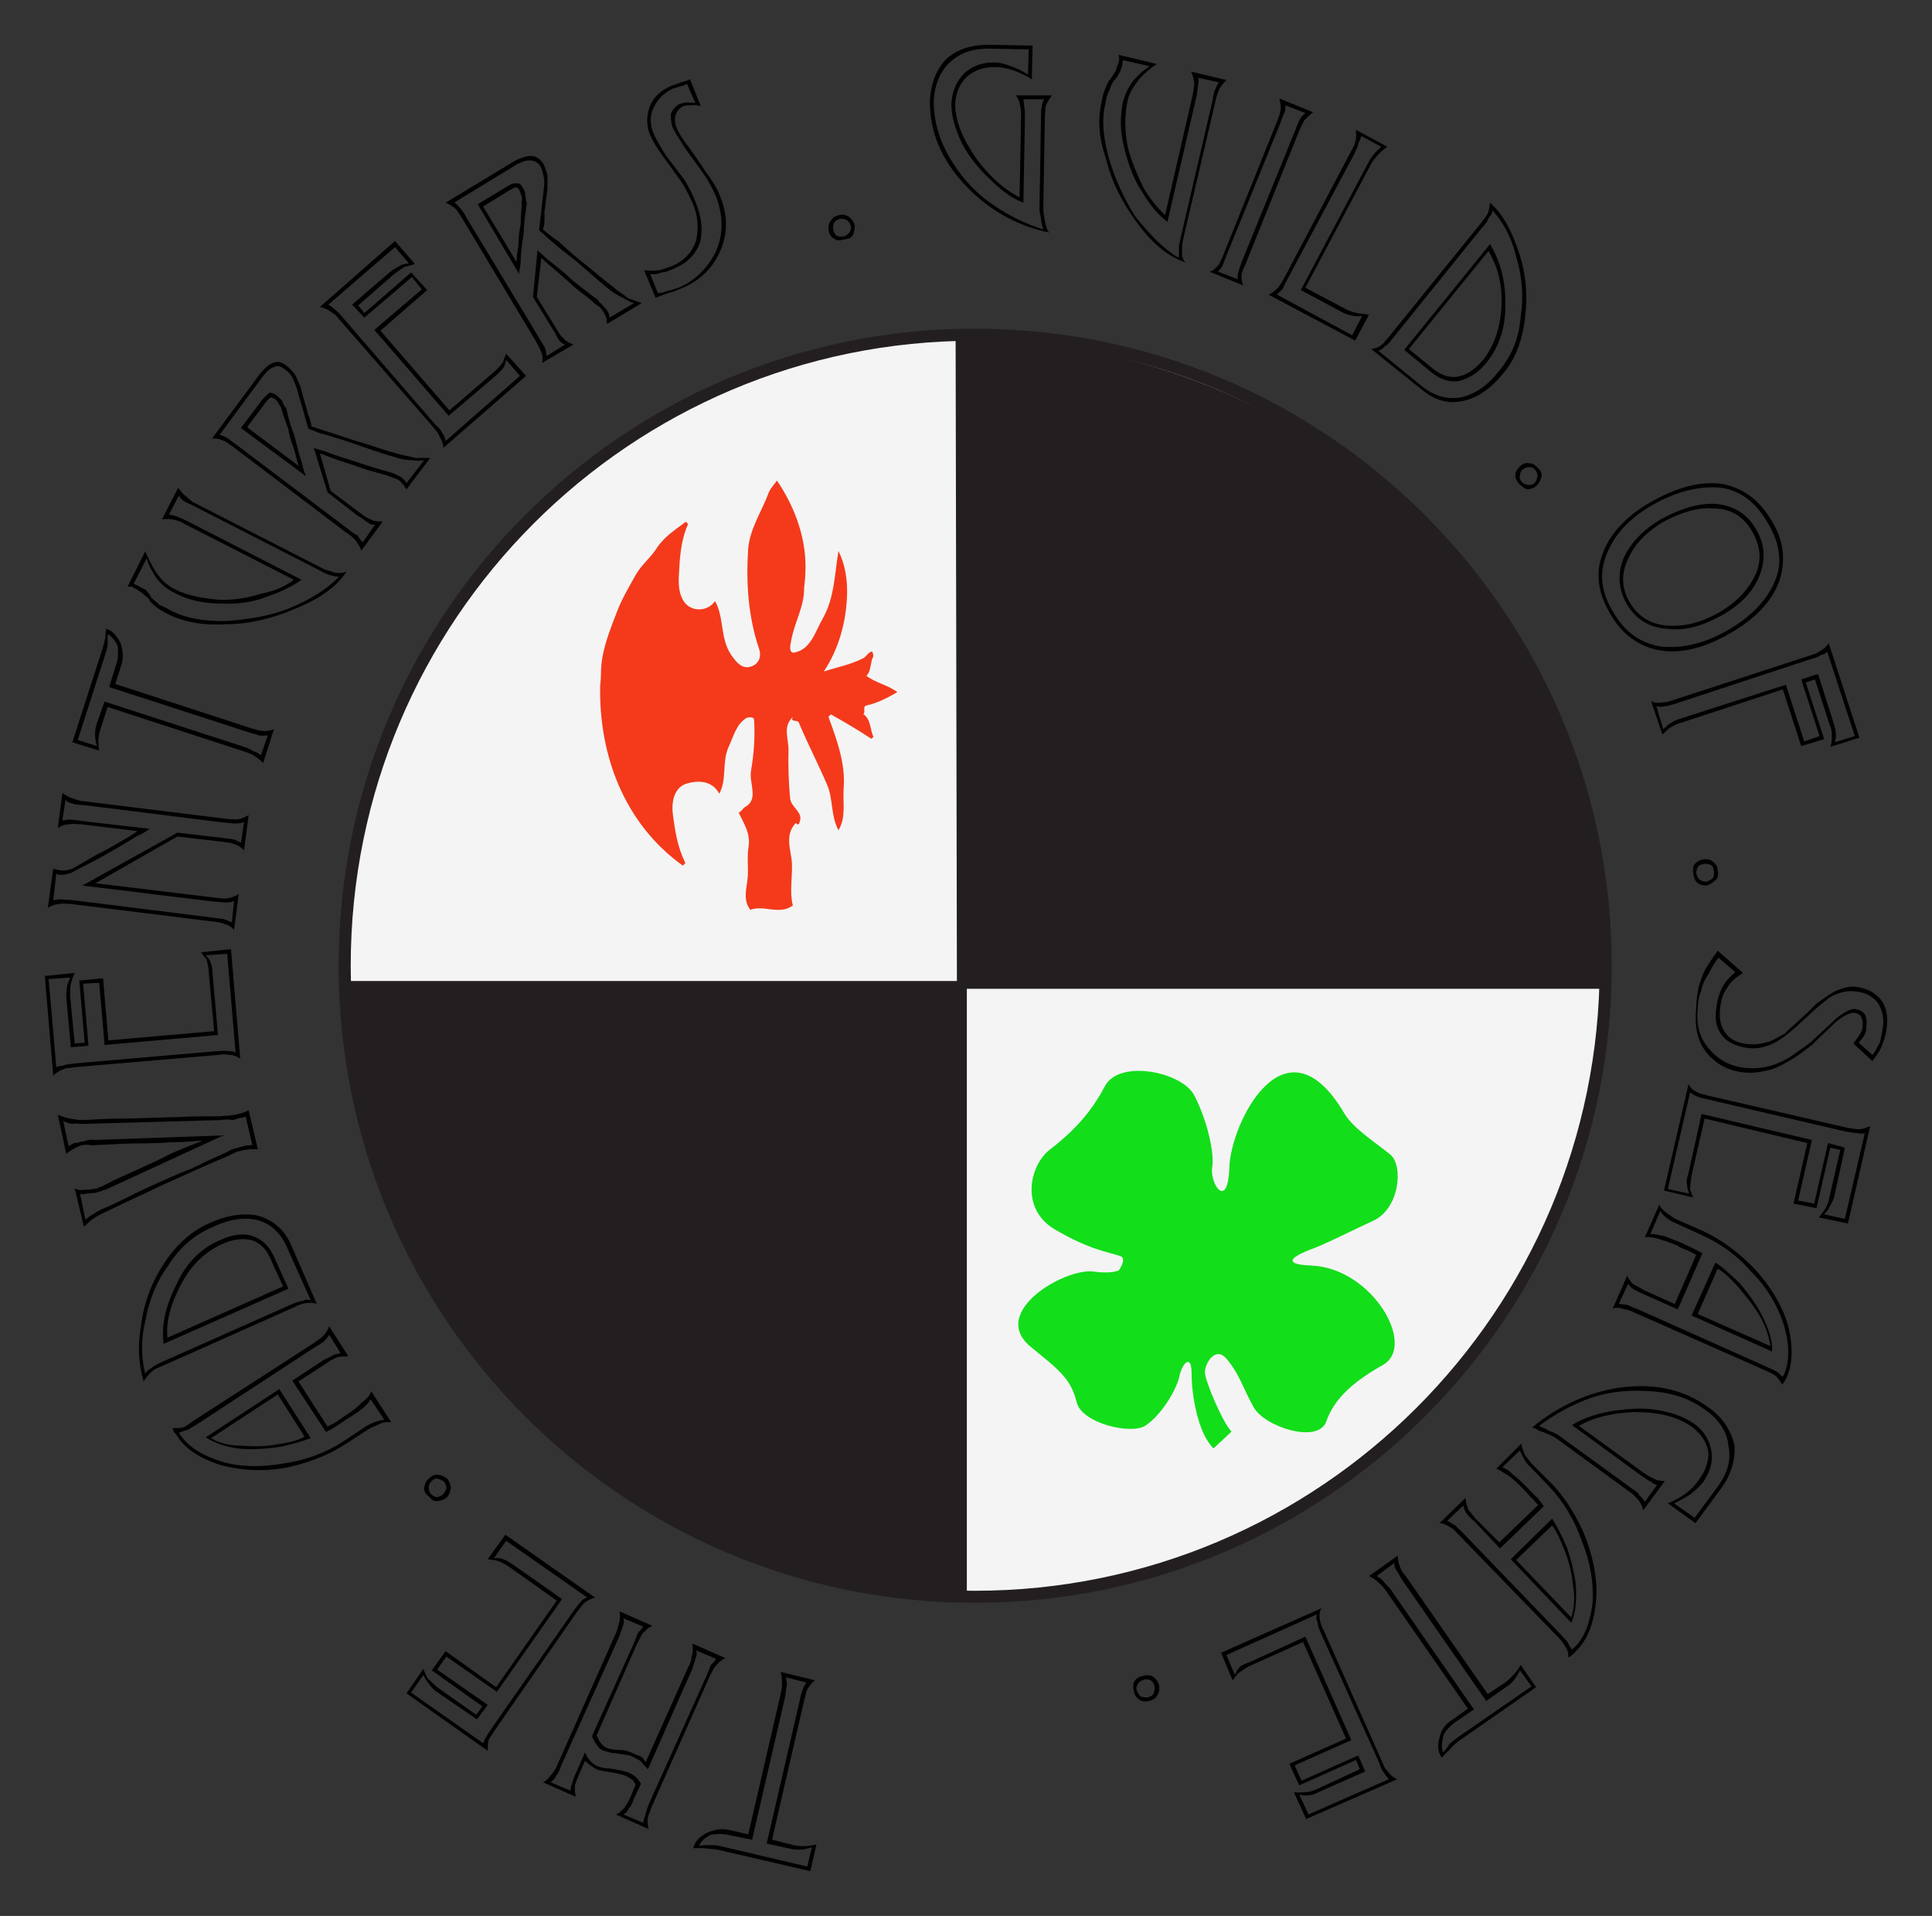 <?xml version="1.0" encoding="UTF-8" standalone="no"?>
<svg
   xmlns:dc="http://purl.org/dc/elements/1.1/"
   xmlns:cc="http://creativecommons.org/ns#"
   xmlns:rdf="http://www.w3.org/1999/02/22-rdf-syntax-ns#"
   xmlns:svg="http://www.w3.org/2000/svg"
   xmlns="http://www.w3.org/2000/svg"
   xmlns:sodipodi="http://sodipodi.sourceforge.net/DTD/sodipodi-0.dtd"
   xmlns:inkscape="http://www.inkscape.org/namespaces/inkscape"
   viewBox="0 0 431.222 427.589"
   height="427.589"
   width="431.222"
   xml:space="preserve"
   id="svg2"
   version="1.1"
   sodipodi:docname="cover.svg"
   inkscape:version="0.92.4 (5da689c313, 2019-01-14)"><rect x="0" y="0" width="431.222" height="427.589" fill="#333333" stroke="none"/><sodipodi:namedview
     pagecolor="#ffffff"
     bordercolor="#666666"
     borderopacity="1"
     objecttolerance="10"
     gridtolerance="10"
     guidetolerance="10"
     inkscape:pageopacity="0"
     inkscape:pageshadow="2"
     inkscape:window-width="1457"
     inkscape:window-height="1120"
     id="namedview48"
     showgrid="false"
     fit-margin-top="10"
     fit-margin-left="10"
     fit-margin-right="10"
     fit-margin-bottom="10"
     inkscape:zoom="1.6817101"
     inkscape:cx="215.61095"
     inkscape:cy="255.09302"
     inkscape:window-x="424"
     inkscape:window-y="133"
     inkscape:window-maximized="0"
     inkscape:current-layer="svg2" /><defs
     id="defs6" /><path
     id="path14"
     style="fill:#f4f4f4;fill-opacity:1;fill-rule:evenodd;stroke:none;stroke-width:0.133"
     d="m 217.573,356.364 c 77.76,0 140.827,-63.08 140.827,-140.84 0,-77.76 -63.067,-140.827 -140.827,-140.827 -77.76,0 -140.64,63.067 -140.64,140.827 0,77.76 62.88,140.84 140.64,140.84"
     inkscape:connector-curvature="0" /><path
     id="path16"
     style="fill:none;stroke:#231f20;stroke-width:2.693;stroke-linecap:butt;stroke-linejoin:miter;stroke-miterlimit:11.474;stroke-dasharray:none;stroke-opacity:1"
     d="m 217.573,356.364 c 77.76,0 140.827,-63.08 140.827,-140.84 0,-77.76 -63.067,-140.827 -140.827,-140.827 -77.76,0 -140.64,63.067 -140.64,140.827 0,77.76 62.88,140.84 140.64,140.84 z"
     inkscape:connector-curvature="0" /><g
     id="g974"><path
       inkscape:connector-curvature="0"
       d="m 154.699,412.458 c 0.513,-1.54 1.369,-2.566 3.079,-3.421 1.54,-0.684 3.251,-1.026 4.789,-0.684 l 4.447,1.026 7.184,-31.129 c 0.171,-0.855 0.343,-1.71 0.343,-2.223 0,-1.027 0,-2.053 -0.343,-2.908 l 7.697,1.881 c -0.684,0.513 -1.368,1.368 -1.711,2.053 -0.341,0.684 -0.341,1.368 -0.684,2.394 l -7.184,31.13 4.789,1.197 c 1.368,0.342 3.249,0.342 5.132,-0.171 l -1.369,5.986 -20.696,-4.789 c -0.855,-0.171 -2.052,-0.171 -3.079,-0.342 -0.171,0 -0.855,0 -2.395,0 z m 1.369,-0.513 c 0.855,-0.171 1.709,-0.171 2.393,-0.171 0.685,0 1.369,0 2.053,0.171 l 19.669,4.618 1.027,-4.276 c -1.711,0.513 -3.079,0.684 -4.619,0.342 l -5.473,-1.197 7.355,-31.814 c 0.171,-1.197 0.513,-2.053 0.684,-2.566 0.172,-0.513 0.513,-1.197 0.856,-1.54 l -4.619,-1.197 c 0.171,0.684 0.343,1.368 0.171,2.052 -0.171,0.855 -0.171,1.54 -0.341,2.395 l -7.355,31.814 -5.132,-1.027 c -1.368,-0.342 -2.907,-0.342 -4.276,0 -1.196,0.684 -2.052,1.368 -2.393,2.395"
       style="fill:#000000;fill-opacity:1;fill-rule:evenodd;stroke:none;stroke-width:0.133"
       id="path18" /><path
       inkscape:connector-curvature="0"
       d="m 121.176,397.749 c 0.855,-0.342 1.368,-1.026 1.881,-1.711 0.514,-0.513 1.027,-1.368 1.368,-2.223 l 12.999,-29.248 c 0.342,-0.684 0.513,-1.54 0.684,-2.053 0.342,-1.026 0.342,-2.053 0.171,-2.908 l 7.355,3.25 c -1.027,0.342 -1.711,1.197 -2.224,1.71 -0.343,0.513 -0.684,1.368 -1.197,2.223 l -9.065,20.525 c 0.342,0.513 0.513,1.197 0.855,1.539 0.342,0.513 0.855,1.027 1.368,1.197 0.684,0.342 1.881,0.513 3.592,0.513 1.027,0.171 1.54,0.342 2.223,0.684 0.514,0.171 1.027,0.513 1.711,0.684 0.684,0.342 0.855,0.855 1.197,1.369 l 9.579,-21.38 c 0.513,-0.855 0.684,-1.539 0.684,-2.223 0.341,-0.855 0.341,-1.881 0.171,-2.908 l 7.355,3.25 c -1.027,0.513 -1.711,1.197 -2.224,1.881 -0.512,0.513 -0.683,1.197 -1.197,2.053 l -12.999,29.248 c -0.341,0.855 -0.684,1.71 -0.855,2.394 -0.171,0.855 0,1.882 0.171,2.566 l -7.354,-3.249 c 0.855,-0.171 1.368,-1.027 1.881,-1.369 0.513,-0.855 1.026,-1.539 1.368,-2.394 l 1.197,-2.908 c -0.342,-0.513 -0.342,-0.684 -0.684,-1.026 -0.513,-0.342 -0.855,-0.513 -1.368,-0.855 -0.855,-0.342 -1.71,-0.513 -2.394,-0.684 -2.224,-0.342 -3.592,-0.513 -4.276,-0.855 -1.027,-0.513 -1.882,-1.197 -2.566,-1.881 l -1.368,3.079 c -0.342,0.855 -0.684,1.711 -0.855,2.223 -0.171,1.027 0,2.053 0.171,2.737 z m 17.959,-36.603 c 0.171,0.513 0.171,1.197 -0.171,1.881 -0.171,0.684 -0.513,1.369 -0.684,2.053 l -12.999,28.906 c -0.342,0.855 -0.684,1.882 -1.197,2.395 -0.171,0.513 -0.513,0.855 -1.197,1.368 l 4.447,1.881 c 0,-0.342 0.171,-1.197 0.342,-1.539 0.171,-0.684 0.513,-1.71 1.026,-2.737 l 1.882,-4.276 c 0.513,1.54 1.71,2.566 2.736,3.079 0.855,0.342 1.881,0.513 2.737,0.513 2.224,0.342 3.592,0.684 4.105,0.855 0.684,0.342 1.368,0.684 1.71,1.026 0.342,0.342 0.685,0.684 1.197,1.54 l -1.539,3.249 c -0.342,0.855 -0.684,1.882 -1.197,2.223 -0.171,0.513 -0.513,1.027 -1.197,1.369 l 4.447,1.881 c 0,-0.342 0.171,-1.026 0.343,-1.368 0.171,-0.855 0.513,-1.71 0.855,-2.737 l 12.999,-28.906 c 0.343,-0.855 0.684,-1.71 0.856,-2.223 0.513,-0.342 0.855,-0.855 1.197,-1.368 l -4.448,-1.881 c 0.172,0.684 0.172,1.197 -0.171,1.881 -0.171,0.855 -0.513,1.54 -0.684,2.223 l -9.92,22.406 c -0.684,-0.684 -1.197,-1.368 -1.711,-1.881 -0.684,-0.342 -1.197,-0.684 -1.881,-1.027 -0.855,-0.342 -2.053,-0.342 -3.763,-0.684 -1.026,0 -1.71,-0.342 -2.394,-0.513 -0.513,-0.171 -1.197,-0.514 -1.54,-1.197 -0.513,-0.513 -0.855,-1.368 -1.197,-2.053 l 9.407,-20.867 c 0.342,-0.855 0.684,-1.71 0.855,-2.223 0.513,-0.514 0.856,-0.855 1.197,-1.369 l -4.447,-1.881"
       style="fill:#000000;fill-opacity:1;fill-rule:evenodd;stroke:none;stroke-width:0.133"
       id="path20" /><path
       inkscape:connector-curvature="0"
       d="m 112.795,342.503 20.011,14.025 c -1.026,0.342 -1.881,0.684 -2.566,1.368 -0.342,0.342 -0.684,1.027 -1.368,1.71 l -18.302,26.341 c -0.513,0.855 -1.026,1.539 -1.368,2.052 -0.342,0.855 -0.342,1.882 -0.342,2.737 l -18.13,-12.828 3.763,-5.473 c 0.342,1.027 0.855,1.882 1.026,2.223 0.684,0.513 1.197,1.197 2.053,1.882 l 8.723,6.157 1.369,-1.881 -11.289,-8.039 3.079,-4.276 11.289,8.039 13.512,-19.328 -10.605,-7.526 c -1.026,-0.684 -2.052,-1.197 -2.737,-1.368 -0.342,-0.171 -1.026,-0.171 -2.053,-0.342 z m 0.171,1.368 -2.737,3.934 c 0.684,-0.171 1.368,-0.171 2.052,0.171 0.684,0.171 1.368,0.684 2.223,1.197 l 10.947,7.697 -14.539,20.696 -11.289,-7.868 -2.053,2.908 11.289,7.868 -2.394,3.249 -9.237,-6.328 c -0.855,-0.684 -1.368,-1.368 -1.539,-1.71 -0.513,-0.513 -0.855,-1.197 -1.197,-1.882 l -2.737,3.934 16.078,11.289 c 0.171,-0.171 0.342,-1.027 0.684,-1.368 0.342,-0.684 0.855,-1.369 1.539,-2.395 l 18.13,-25.998 c 0.513,-0.684 1.027,-1.369 1.368,-1.71 0.342,-0.513 0.855,-0.855 1.54,-1.027 l -18.13,-12.657"
       style="fill:#000000;fill-opacity:1;fill-rule:evenodd;stroke:none;stroke-width:0.133"
       id="path22" /><path
       inkscape:connector-curvature="0"
       d="m 95.691,330.017 c 0.513,-0.513 1.197,-1.027 2.053,-0.855 0.855,0 1.368,0.342 2.052,0.855 0.514,0.513 0.684,1.197 0.855,2.053 -0.171,0.684 -0.342,1.539 -0.855,2.052 -0.684,0.514 -1.368,0.855 -2.223,0.855 -0.855,0.171 -1.368,-0.513 -1.881,-1.026 -0.684,-0.513 -1.027,-1.026 -1.027,-1.881 0.171,-0.855 0.342,-1.54 1.027,-2.053 z m 0.513,0.684 c -0.342,0.342 -0.513,0.684 -0.513,1.369 0,0.513 0.171,1.026 0.513,1.368 0.342,0.342 0.855,0.684 1.368,0.684 0.684,-0.171 1.027,-0.342 1.368,-0.684 0.342,-0.342 0.684,-1.027 0.684,-1.368 0,-0.342 -0.171,-1.027 -0.513,-1.369 -0.342,-0.342 -0.855,-0.513 -1.368,-0.684 -0.684,-0.171 -1.197,0.342 -1.54,0.684"
       style="fill:#000000;fill-opacity:1;fill-rule:evenodd;stroke:none;stroke-width:0.133"
       id="path24" /><path
       inkscape:connector-curvature="0"
       d="m 73.456,295.98 4.276,6.67 c -0.855,0.171 -1.881,0 -2.736,0.342 -0.513,0.342 -1.197,0.513 -2.053,1.197 l -6.329,4.105 6.499,10.092 c 0.514,-0.342 1.027,-0.513 1.882,-1.027 1.026,-0.684 1.71,-1.197 2.223,-1.539 1.368,-0.855 2.737,-1.881 3.421,-2.737 1.197,-0.855 1.881,-1.54 2.223,-2.566 l 4.447,6.841 c -1.026,0 -1.881,0 -2.737,0.513 -0.684,0.342 -1.71,0.684 -2.223,1.026 l -5.302,3.421 c -3.934,2.566 -8.552,4.276 -13.513,5.302 -5.302,0.855 -9.92,0.513 -14.367,-0.684 -4.789,-1.539 -8.039,-3.763 -9.749,-6.671 -0.342,-0.342 -0.342,-0.513 -0.513,-0.513 -0.171,-0.342 -0.342,-0.684 -0.342,-1.026 0.684,0 1.54,0 2.395,-0.171 0.684,-0.342 1.368,-0.855 2.053,-1.368 L 70.035,299.743 c 0.684,-0.514 1.368,-1.027 1.711,-1.197 0.855,-0.855 1.368,-1.54 1.71,-2.566 z m 0,1.881 c -0.171,0.513 -0.855,1.197 -1.197,1.54 -0.513,0.342 -1.197,0.855 -1.881,1.197 l -26.682,17.446 c -0.684,0.342 -1.368,0.855 -1.71,1.026 -0.684,0.171 -1.197,0.342 -2.053,0.684 l 0.342,0.513 c 1.882,2.737 4.961,4.618 9.407,5.987 4.276,1.197 8.723,1.197 13.683,0.342 4.789,-0.684 9.407,-2.395 13.341,-4.96 l 5.131,-3.421 c 1.197,-0.684 2.566,-1.197 3.934,-1.368 l -3.079,-4.618 c -0.171,0.684 -1.027,1.368 -1.71,2.052 -0.855,0.684 -2.053,1.54 -3.25,2.223 -0.855,0.513 -1.71,1.197 -3.079,2.053 -1.197,0.684 -1.881,1.027 -1.881,1.027 l -7.526,-11.46 7.013,-4.618 c 0.684,-0.342 1.54,-0.684 2.053,-1.026 0.513,-0.342 1.368,-0.342 1.71,-0.513 z m -11.118,12.144 7.013,10.947 c -1.882,0.684 -4.105,1.368 -6.5,1.881 -3.25,0.513 -6.158,0.684 -8.894,0.513 -3.421,-0.342 -5.815,-1.197 -8.039,-2.566 z m -0.342,1.197 -14.881,9.749 c 1.881,1.197 4.276,1.71 7.184,1.71 2.394,0.171 5.131,0.171 7.697,-0.342 2.394,-0.342 4.618,-0.855 5.987,-1.71 l -5.987,-9.407"
       style="fill:#000000;fill-opacity:1;fill-rule:evenodd;stroke:none;stroke-width:0.133"
       id="path26" /><path
       inkscape:connector-curvature="0"
       d="m 46.945,272.889 c 4.105,-1.881 8.039,-2.224 10.775,-1.539 3.421,1.025 5.815,3.249 7.183,6.328 l 5.816,13.341 c -0.855,-0.342 -1.881,-0.342 -2.566,-0.171 -0.855,0.171 -1.54,0.342 -2.395,0.855 l -29.59,13.17 c -0.855,0.342 -1.71,0.684 -2.053,1.027 -0.855,0.684 -1.54,1.539 -2.053,2.394 -1.197,-3.934 -1.368,-8.21 -0.513,-12.999 0.684,-4.96 2.395,-9.236 4.96,-13.17 2.736,-4.276 6.328,-7.525 10.433,-9.236 z m 0.342,1.027 c -3.934,1.711 -7.184,4.447 -9.749,8.552 -2.566,3.42 -4.276,7.696 -5.131,12.485 -1.026,4.276 -0.855,8.039 0,11.631 0.342,-0.684 1.026,-1.026 1.539,-1.368 0.513,-0.513 1.368,-0.855 2.052,-1.197 l 29.248,-12.999 c 0.855,-0.342 1.711,-0.684 2.395,-0.684 0.513,-0.342 1.026,-0.342 1.711,-0.171 L 64.048,278.363 c -1.368,-3.079 -3.421,-5.132 -6.328,-5.987 -2.908,-0.855 -6.499,-0.343 -10.433,1.54 z m 1.71,2.907 c 2.908,-1.368 5.473,-1.711 7.697,-0.855 2.053,0.855 3.421,2.224 4.447,4.447 l 3.249,7.184 -27.879,12.315 c -0.514,-3.934 0.342,-8.21 2.736,-12.999 2.223,-4.96 5.644,-8.381 9.749,-10.092 z m 0.514,0.856 c -3.763,1.709 -7.013,4.789 -9.237,9.236 -2.223,4.276 -3.249,8.039 -2.907,11.631 l 25.827,-11.46 -2.907,-6.328 c -0.855,-1.881 -2.053,-3.251 -3.934,-3.935 -2.053,-0.513 -4.276,-0.341 -6.842,0.856"
       style="fill:#000000;fill-opacity:1;fill-rule:evenodd;stroke:none;stroke-width:0.133"
       id="path28" /><path
       inkscape:connector-curvature="0"
       d="m 12.908,248.772 c 0.684,0.343 1.71,0.685 2.736,0.856 0.855,0.171 1.71,0.341 2.736,0.341 3.079,-0.171 6.329,-0.341 9.749,-0.341 1.54,0 5.644,-0.171 11.802,-0.343 3.592,-0.171 6.842,-0.171 9.407,-0.171 0.855,-0.171 1.54,0 1.71,-0.171 0.855,0 1.54,-0.172 2.223,-0.343 0.855,-0.171 1.71,-0.513 2.224,-0.855 l 2.052,8.723 c -0.513,0 -1.026,0 -1.368,0 -0.684,0 -1.197,0.171 -1.71,0.171 -0.513,0.172 -1.197,0.343 -1.539,0.343 -0.513,0.341 -1.197,0.513 -1.71,0.855 -1.54,0.684 -4.447,1.881 -8.21,3.592 -4.618,2.052 -8.381,3.763 -10.776,4.96 -3.079,1.368 -6.158,2.908 -9.065,4.276 -1.197,0.513 -2.224,1.197 -2.908,1.711 -0.684,0.513 -1.197,1.197 -1.54,1.368 l -2.052,-8.552 c 0.513,0.343 1.368,0.513 1.881,0.343 0.684,0 1.368,0 2.223,-0.171 0.342,0 0.684,-0.172 1.026,-0.172 0.342,-0.341 0.684,-0.341 0.855,-0.341 1.54,-0.855 3.592,-1.881 5.987,-2.908 4.96,-2.224 8.21,-3.763 9.407,-4.447 3.934,-1.711 6.329,-2.565 7.184,-2.908 -1.368,0 -3.763,0.343 -7.355,0.343 -3.592,0.341 -7.355,0.171 -10.775,0.341 -2.395,0.171 -4.618,0.171 -6.499,0.343 -0.855,-0.172 -1.54,-0.172 -2.395,0 -0.684,0.171 -1.368,0.512 -1.881,0.855 -0.513,0.171 -1.027,0.684 -1.54,1.027 z m 1.197,1.369 1.197,5.644 c 0.342,-0.171 0.684,-0.343 1.197,-0.684 0.684,0 1.197,-0.171 1.71,-0.343 0.513,0 1.026,-0.171 1.368,-0.341 0.513,0 1.027,-0.172 1.368,0 l 28.906,-1.027 -26.34,12.144 c -0.342,0 -0.684,0.171 -1.026,0.341 -0.513,0.172 -0.855,0.172 -1.197,0.343 -0.684,0 -1.368,0.171 -2.053,0.171 -0.513,0.172 -0.855,0.172 -1.368,0 l 1.197,5.816 c 0.684,-0.513 1.197,-1.027 1.71,-1.197 0.855,-0.684 1.54,-0.856 2.053,-1.197 3.079,-1.197 5.986,-2.908 9.065,-4.276 2.566,-1.197 6.157,-2.908 10.946,-4.789 4.447,-2.224 7.526,-3.421 8.039,-3.763 0.513,-0.343 1.026,-0.513 1.71,-0.684 0.513,-0.172 1.197,-0.343 1.881,-0.513 0.513,-0.171 0.855,-0.171 1.197,-0.171 0.171,-0.172 0.513,0 0.684,0 l -1.54,-6.5 c 0,0.171 -0.342,0.171 -0.684,0.343 -0.342,0 -0.513,0 -0.513,0 -0.513,0.171 -1.026,0.341 -1.71,0.512 -0.684,-0.171 -1.539,-0.171 -2.566,0 l -30.787,0.856 c -0.684,0 -1.54,-0.171 -2.395,0 -0.855,-0.171 -1.539,-0.343 -2.052,-0.684"
       style="fill:#000000;fill-opacity:1;fill-rule:evenodd;stroke:none;stroke-width:0.133"
       id="path30" /><path
       inkscape:connector-curvature="0"
       d="m 51.562,211.828 2.053,24.459 c -0.684,-0.513 -1.539,-0.856 -2.394,-0.856 -0.855,-0.171 -1.54,-0.171 -2.566,0 l -31.984,2.737 c -1.027,0.171 -1.882,0.171 -2.224,0.343 -1.026,0.341 -1.881,0.855 -2.566,1.539 L 10,217.815 l 6.671,-0.684 c -0.514,1.025 -0.684,1.881 -0.855,2.395 -0.171,0.684 -0.171,1.539 -0.171,2.736 l 1.027,10.604 2.223,-0.171 -1.197,-13.855 5.302,-0.512 1.197,13.853 23.604,-2.052 -1.197,-12.999 c 0,-1.197 -0.342,-2.224 -0.513,-3.079 -0.171,-0.172 -0.684,-0.685 -1.197,-1.54 z m -0.855,1.027 -4.789,0.341 c 0.684,0.684 1.027,1.197 1.197,1.881 0.171,0.513 0.342,1.368 0.342,2.395 l 1.197,13.512 -25.314,2.224 -1.197,-13.855 -3.592,0.172 1.197,13.853 -3.934,0.343 -1.027,-11.289 c 0,-1.025 0.171,-1.881 0.171,-2.393 0.171,-0.685 0.513,-1.199 0.684,-1.883 l -4.789,0.343 1.71,19.669 c 0.342,-0.171 1.026,-0.341 1.54,-0.341 0.684,-0.343 1.539,-0.343 2.736,-0.513 l 31.642,-2.737 c 0.855,0 1.71,-0.171 2.395,0 0.513,0 1.197,0 1.71,0.343 l -1.882,-22.064"
       style="fill:#000000;fill-opacity:1;fill-rule:evenodd;stroke:none;stroke-width:0.133"
       id="path32" /><path
       inkscape:connector-curvature="0"
       d="m 55.497,181.896 -1.027,7.868 c -0.684,-0.684 -1.368,-1.197 -2.223,-1.368 -0.684,-0.343 -1.368,-0.343 -2.395,-0.513 l -10.262,-1.197 -18.301,10.433 27.024,3.249 c 1.026,0.171 1.71,0.171 2.223,0.171 1.026,-0.171 2.053,-0.512 2.737,-1.025 l -1.026,8.039 c -0.513,-0.684 -1.368,-1.197 -2.223,-1.368 -0.684,-0.343 -1.368,-0.343 -2.395,-0.513 l -31.813,-3.935 c -1.027,0 -1.882,-0.171 -2.395,0 -1.026,0 -1.881,0.343 -2.736,0.856 l 1.197,-8.723 c 0.342,0.171 0.855,0.171 1.369,0.341 0.513,0 1.026,0.171 1.71,0 0.342,-0.171 0.855,-0.171 1.197,-0.341 1.882,-1.027 3.763,-2.224 5.644,-3.251 0.514,-0.171 2.395,-1.197 5.303,-2.907 1.197,-0.685 2.394,-1.369 3.592,-2.224 l -12.657,-1.54 c -1.027,0 -1.882,-0.171 -2.395,0 -1.026,0 -2.053,0.343 -2.736,0.856 l 1.026,-7.868 c 0.684,0.513 1.368,1.027 2.223,1.197 0.855,0.341 1.71,0.684 2.566,0.684 l 31.814,3.933 c 0.855,0.172 1.71,0 2.223,0.172 1.027,-0.172 1.882,-0.513 2.737,-1.027 z m -1.027,1.54 c -0.684,0.341 -1.368,0.341 -2.053,0.341 -0.684,0 -1.539,-0.171 -2.223,-0.171 l -31.471,-3.935 c -1.026,0 -2.052,-0.171 -2.566,-0.341 -0.684,-0.171 -1.197,-0.343 -1.539,-0.856 l -0.684,4.619 c 0.342,0 1.027,-0.171 1.54,-0.171 0.855,0 1.881,0.171 3.079,0.341 l 14.88,1.711 c -1.026,0.684 -1.71,1.197 -2.737,1.54 -2.223,1.368 -4.447,2.736 -6.67,3.933 -2.224,1.368 -4.79,2.565 -7.697,4.105 -0.342,0.341 -0.855,0.341 -1.368,0.513 -0.514,0.171 -1.197,0.171 -1.71,0.171 -0.171,0 -0.342,0 -0.684,-0.343 l -0.684,5.987 c 0.342,0 1.027,-0.171 1.54,-0.171 0.684,0 1.54,0.171 2.736,0.171 l 31.471,3.933 c 1.027,0.172 1.882,0.172 2.395,0.343 0.684,0.172 1.197,0.513 1.711,0.684 l 0.513,-4.789 c -0.513,0.343 -1.197,0.343 -1.881,0.343 -1.027,0 -1.71,-0.171 -2.566,-0.171 l -29.419,-3.592 21.209,-11.803 10.262,1.197 c 1.027,0.172 1.882,0.172 2.395,0.343 0.513,0.171 1.026,0.513 1.54,0.684 l 0.684,-4.617"
       style="fill:#000000;fill-opacity:1;fill-rule:evenodd;stroke:none;stroke-width:0.133"
       id="path34" /><path
       inkscape:connector-curvature="0"
       d="m 23.683,140.333 c 1.368,0.343 2.394,1.539 3.249,3.249 0.513,1.54 0.684,3.251 0.171,4.789 l -1.368,4.276 30.445,9.92 c 0.855,0.172 1.54,0.513 2.053,0.513 1.026,0.171 2.053,0 2.908,-0.341 l -2.395,7.525 c -0.684,-0.684 -1.368,-1.197 -2.223,-1.711 -0.513,-0.343 -1.026,-0.513 -2.053,-0.855 l -30.445,-9.921 -1.54,4.789 c -0.513,1.369 -0.684,3.08 -0.342,4.961 l -5.986,-1.881 6.499,-20.184 c 0.342,-0.855 0.514,-1.881 0.855,-3.079 0,0 0,-0.684 0.171,-2.052 z m 0.342,1.197 c 0,1.027 0,1.711 0,2.224 0,0.855 -0.342,1.539 -0.513,2.223 l -6.157,19.156 4.276,1.369 c -0.513,-1.711 -0.513,-3.079 -0.171,-4.619 l 1.881,-5.303 31.129,10.092 c 1.197,0.343 1.71,0.856 2.223,1.027 0.513,0.171 1.197,0.512 1.54,0.855 l 1.54,-4.447 c -0.514,0 -1.369,0.171 -2.053,0 -0.684,-0.343 -1.368,-0.343 -2.223,-0.684 l -31.13,-10.092 1.539,-4.96 c 0.513,-1.368 0.513,-2.736 0.342,-4.276 -0.513,-1.027 -1.197,-2.052 -2.223,-2.565"
       style="fill:#000000;fill-opacity:1;fill-rule:evenodd;stroke:none;stroke-width:0.133"
       id="path36" /><path
       inkscape:connector-curvature="0"
       d="m 77.39,127.505 c -2.566,3.933 -6.842,6.5 -11.972,8.552 -4.961,2.052 -9.92,3.249 -15.052,3.249 -4.96,0.343 -9.237,-0.513 -12.486,-2.052 -1.027,-0.513 -2.223,-1.197 -2.908,-1.711 -0.855,-0.684 -1.54,-1.197 -1.71,-1.881 -0.513,-0.513 -1.197,-0.856 -1.54,-1.368 -0.513,-0.171 -0.855,-0.684 -1.368,-0.856 -0.342,-0.171 -0.684,-0.341 -0.855,-0.512 -0.171,0 -0.684,0 -1.026,0 l 3.934,-7.868 c 0.855,1.881 1.71,3.592 2.395,4.617 1.197,1.711 2.394,2.908 4.105,3.763 2.908,1.54 6.329,2.053 9.749,2.395 3.249,0.172 6.499,-0.341 9.749,-1.368 2.908,-0.513 5.473,-1.711 7.184,-3.079 L 41.129,116.9 c -0.855,-0.512 -1.71,-0.855 -2.223,-0.855 -1.026,-0.341 -1.881,-0.171 -2.737,-0.171 l 3.592,-7.012 c 0.513,0.683 1.026,1.368 1.71,1.88 0.684,0.513 1.197,1.197 2.053,1.54 l 28.734,14.709 c 0.855,0.343 1.71,0.513 2.566,0.856 0.684,0 1.54,0.171 2.566,-0.343 z m -1.711,1.197 c -0.855,0 -1.197,-0.172 -2.052,-0.343 -0.514,-0.171 -1.369,-0.512 -1.882,-0.855 L 43.353,112.967 c -1.026,-0.513 -1.881,-0.855 -2.394,-1.197 -0.513,-0.341 -0.855,-0.855 -1.027,-1.197 l -2.223,4.276 c 0.342,0 1.027,0.171 1.54,0.343 0.513,0.171 1.368,0.513 2.394,1.027 l 25.656,13.169 c -1.881,1.368 -4.618,2.737 -7.697,3.763 -3.421,1.368 -6.842,1.711 -10.433,1.54 -3.934,0 -7.355,-0.856 -10.262,-2.395 -1.71,-0.856 -2.908,-1.881 -4.105,-3.421 -0.684,-1.197 -1.54,-2.395 -2.053,-4.276 l -2.908,5.644 c 0.171,0.172 0.684,0.343 1.026,0.513 0.513,0.343 1.197,0.684 1.71,0.856 0.171,0.513 0.855,0.855 1.027,1.539 0.513,0.684 1.368,1.197 2.053,1.881 0.855,0.343 1.881,0.855 2.736,1.369 3.079,1.539 6.842,2.223 11.802,2.223 4.789,-0.341 9.579,-1.027 14.025,-2.737 5.131,-2.052 9.065,-4.617 11.459,-7.183"
       style="fill:#000000;fill-opacity:1;fill-rule:evenodd;stroke:none;stroke-width:0.133"
       id="path38" /><path
       inkscape:connector-curvature="0"
       d="m 96.033,102.191 -5.303,7.013 c -0.171,-0.171 -0.513,-0.513 -0.513,-0.855 -0.513,-0.343 -0.684,-0.856 -1.026,-1.027 -0.342,-0.343 -0.855,-0.513 -1.368,-0.684 -0.513,-0.172 -1.027,-0.343 -1.369,-0.513 -1.71,-0.513 -3.934,-1.027 -5.815,-1.711 -0.513,-0.171 -2.395,-0.855 -5.644,-1.881 -2.223,-0.855 -3.592,-1.368 -3.592,-1.368 l 2.395,8.38 6.842,5.132 c 0.684,0.513 1.368,1.027 2.053,1.197 0.684,0.513 1.71,0.513 2.737,0.513 l -4.789,6.499 c -0.342,-1.025 -0.855,-1.711 -1.368,-2.393 -0.513,-0.513 -1.027,-1.027 -1.882,-1.54 L 51.905,99.625 c -0.855,-0.513 -1.539,-1.196 -1.881,-1.196 -1.027,-0.515 -2.053,-0.685 -2.736,-0.515 L 58.062,83.377 c 1.026,-1.197 1.881,-2.053 2.907,-2.395 1.197,-0.513 2.223,0 3.25,0.855 0.684,0.513 1.197,1.197 1.71,1.881 0.342,0.684 0.684,1.54 1.197,2.737 0.171,1.025 0.684,2.565 1.368,4.96 0.171,1.027 0.855,2.223 1.026,3.763 0.855,0.171 2.395,0.855 4.276,1.368 3.592,1.197 6.157,2.053 7.525,2.395 2.566,0.856 5.131,1.711 7.697,2.395 1.197,0.343 2.395,0.513 3.763,0.855 0.684,0 1.71,0 3.25,0 z m -1.369,0.513 c -1.026,0.172 -1.881,0.172 -2.566,0 -1.368,0 -2.223,-0.171 -3.42,-0.513 -1.711,-0.512 -4.618,-1.368 -8.381,-2.736 -2.394,-0.855 -5.131,-1.711 -8.039,-2.565 -1.026,-0.171 -2.394,-0.856 -3.42,-1.197 l -2.566,-8.895 c -0.342,-1.025 -0.684,-1.881 -1.027,-2.565 -0.513,-0.855 -0.855,-1.197 -1.539,-1.711 -0.855,-0.684 -1.71,-1.025 -2.395,-0.684 -1.026,0.343 -1.711,1.027 -2.566,2.053 L 48.997,97.06 c 0.171,0 0.855,0.171 1.369,0.513 0.513,0.171 1.197,0.856 2.223,1.539 l 25.143,18.985 c 0.855,0.685 1.54,1.199 2.053,1.369 0.513,0.684 0.684,1.197 1.197,1.539 l 2.736,-3.933 c -0.684,0.171 -1.197,-0.172 -1.71,-0.513 -0.684,-0.513 -1.368,-1.027 -2.053,-1.368 l -6.842,-5.303 -3.079,-9.92 c 0.855,0.341 1.882,0.513 2.737,0.855 2.736,1.027 4.96,1.711 6.67,2.224 2.908,1.027 5.302,1.711 7.184,2.223 0.684,0.172 1.026,0.343 1.539,0.515 0.514,0.341 1.197,0.512 1.54,0.855 0.513,0.341 0.855,0.855 1.026,1.197 z m -33.01,-14.537 c 0.513,0.512 0.855,0.684 1.368,1.368 0.171,0.513 0.342,1.025 0.855,1.539 0.513,2.395 1.197,4.619 1.881,6.329 0.514,2.052 1.027,4.276 1.71,6.157 0.171,1.025 0.514,2.052 0.855,2.736 l -14.538,-10.775 4.618,-6.157 c 0.684,-0.856 1.369,-1.369 1.71,-1.711 0.513,0 1.027,0.171 1.54,0.513 z m -0.342,0.855 c -0.513,-0.343 -0.684,-0.343 -0.855,-0.343 -0.342,0.172 -0.684,0.513 -1.197,1.197 l -4.105,5.473 11.631,8.724 c -0.171,0 -0.513,-1.369 -1.027,-3.421 -0.513,-1.54 -1.197,-3.249 -1.368,-4.789 -0.855,-2.224 -1.368,-3.933 -1.539,-4.447 0,-0.513 -0.513,-1.027 -0.684,-1.368 -0.171,-0.513 -0.684,-0.856 -0.855,-1.027"
       style="fill:#000000;fill-opacity:1;fill-rule:evenodd;stroke:none;stroke-width:0.133"
       id="path40" /><path
       inkscape:connector-curvature="0"
       d="M 117.413,83.891 98.941,99.968 c 0,-1.027 -0.342,-1.711 -0.855,-2.565 -0.171,-0.684 -0.684,-1.197 -1.368,-2.053 L 75.679,71.233 c -0.513,-0.684 -1.197,-1.369 -1.71,-1.54 -0.855,-0.684 -1.71,-1.025 -2.566,-1.197 l 16.762,-14.709 4.447,5.132 c -1.027,0.341 -1.882,0.512 -2.395,0.684 -0.684,0.513 -1.368,0.855 -2.223,1.539 l -8.039,7.013 1.368,1.709 10.434,-9.064 3.592,3.933 -10.433,9.065 15.394,17.788 9.92,-8.552 c 0.855,-0.684 1.539,-1.539 2.052,-2.223 0,-0.172 0.342,-1.027 0.684,-1.883 z m -1.368,0 -3.079,-3.593 c -0.171,0.856 -0.342,1.369 -0.684,1.883 -0.513,0.513 -1.026,1.197 -1.881,1.881 l -10.263,8.723 -16.591,-19.156 10.604,-9.065 -2.223,-2.736 -10.605,9.064 -2.736,-2.907 8.552,-7.355 c 0.855,-0.685 1.71,-1.027 2.223,-1.369 0.513,-0.341 1.197,-0.341 1.882,-0.512 l -3.079,-3.593 -14.88,12.829 c 0.342,0.171 1.026,0.684 1.368,1.025 0.513,0.343 1.197,1.027 1.881,1.881 l 20.696,23.945 c 0.684,0.513 1.197,1.197 1.54,1.883 0.342,0.341 0.513,0.855 0.684,1.711 L 116.045,83.891"
       style="fill:#000000;fill-opacity:1;fill-rule:evenodd;stroke:none;stroke-width:0.133"
       id="path42" /><path
       inkscape:connector-curvature="0"
       d="m 143.241,67.641 -7.697,4.619 c -0.171,-0.343 -0.171,-0.685 -0.171,-1.197 -0.171,-0.343 -0.342,-0.856 -0.513,-1.199 -0.171,-0.341 -0.684,-0.855 -0.855,-1.196 -0.513,-0.343 -0.855,-0.684 -1.197,-0.856 -1.368,-1.368 -3.25,-2.565 -4.618,-3.763 -0.513,-0.513 -1.881,-1.711 -4.447,-3.933 -2.053,-1.711 -2.908,-2.565 -2.908,-2.565 l -1.026,8.723 4.447,7.184 c 0.513,0.855 0.855,1.539 1.368,1.881 0.684,0.855 1.368,1.197 2.395,1.539 l -7.013,4.105 c 0.171,-0.856 0.171,-1.711 -0.342,-2.737 -0.171,-0.512 -0.513,-1.027 -1.027,-2.052 L 103.217,48.827 c -0.513,-0.855 -1.026,-1.539 -1.368,-2.052 -0.684,-0.684 -1.539,-1.197 -2.394,-1.54 l 15.565,-9.407 c 1.368,-0.684 2.566,-1.027 3.421,-1.027 1.197,0 2.223,0.684 2.907,1.881 0.342,0.684 0.684,1.711 0.855,2.565 0,0.685 0,1.711 0,2.908 -0.171,1.027 -0.342,2.908 -0.684,5.132 0,1.197 0.171,2.565 -0.342,3.933 0.855,0.684 2.053,1.711 3.592,2.736 2.737,2.567 4.789,4.276 5.986,5.132 2.053,1.711 4.105,3.42 6.329,5.131 0.855,0.856 2.053,1.368 2.908,2.224 0.684,0.341 1.881,0.684 3.25,1.197 z m -1.711,0 c -0.855,-0.171 -1.539,-0.684 -2.223,-1.027 -1.026,-0.512 -2.053,-1.027 -2.908,-1.709 -1.368,-1.027 -3.763,-3.079 -6.67,-5.645 -1.882,-1.709 -4.447,-3.42 -6.499,-5.303 -1.027,-0.855 -1.882,-1.709 -2.908,-2.565 l 1.026,-9.065 c 0.171,-1.025 0.171,-2.223 0,-2.907 -0.171,-0.856 -0.342,-1.54 -0.684,-2.224 -0.513,-0.855 -1.368,-1.368 -2.053,-1.368 -1.197,-0.171 -2.223,0.341 -3.25,0.855 l -14.025,8.552 c 0.342,0 0.855,0.684 1.197,1.027 0.513,0.513 1.026,1.197 1.539,2.224 l 16.42,27.195 c 0.514,0.856 0.855,1.539 1.197,2.053 0.171,0.684 0.171,1.196 0.342,1.709 l 4.105,-2.565 c -0.684,-0.171 -1.197,-0.684 -1.539,-1.197 -0.342,-0.684 -0.684,-1.368 -1.026,-1.881 l -4.618,-7.525 1.026,-10.433 c 0.684,0.684 1.539,1.368 2.223,2.052 2.223,1.711 3.934,3.079 5.303,4.447 2.394,1.881 4.276,3.421 5.986,4.619 0.171,0.513 0.684,0.684 1.026,1.197 0.342,0.341 0.855,0.855 1.026,1.197 0.342,0.512 0.513,1.197 0.513,1.539 z M 116.558,41.643 c 0.342,0.684 0.684,1.027 0.684,1.881 0.171,0.513 0,1.197 0.342,1.711 -0.342,2.565 -0.684,4.789 -0.684,6.671 -0.342,2.224 -0.684,4.447 -0.684,6.5 0,0.855 -0.342,1.881 -0.342,2.736 l -9.236,-15.564 6.499,-3.935 c 1.027,-0.684 1.71,-0.855 2.223,-0.684 0.513,-0.171 0.855,0.172 1.197,0.684 z m -0.684,0.684 c -0.342,-0.341 -0.342,-0.512 -0.684,-0.512 -0.342,0 -0.855,0.341 -1.54,0.684 l -5.815,3.592 7.526,12.485 c -0.171,-0.171 0,-1.539 0.342,-3.763 0,-1.54 0.171,-3.249 0.513,-4.789 0,-2.565 0.342,-4.105 0.171,-4.789 0.171,-0.513 0.171,-1.025 0,-1.539 -0.171,-0.513 -0.342,-1.027 -0.513,-1.369"
       style="fill:#000000;fill-opacity:1;fill-rule:evenodd;stroke:none;stroke-width:0.133"
       id="path44" /><path
       inkscape:connector-curvature="0"
       d="m 156.41,23.684 c -0.855,-0.171 -1.711,-0.343 -2.223,-0.171 -0.513,0 -1.197,0 -1.711,0.171 -0.856,0.513 -1.369,1.027 -1.711,2.052 -0.171,0.856 -0.171,1.711 0.171,2.567 0.343,1.025 1.368,2.736 2.737,4.447 1.197,1.711 2.565,3.592 3.763,5.473 1.368,1.881 2.565,3.592 3.249,5.473 1.881,4.447 1.711,8.723 0,12.485 -1.881,4.105 -4.788,6.671 -9.065,8.381 -0.855,0.343 -1.539,0.684 -2.565,0.855 -0.855,0.343 -1.881,0.685 -2.736,1.027 l -2.567,-6.157 c 1.369,0.171 2.395,0.171 3.421,0 0.855,-0.171 1.54,-0.513 2.737,-0.856 2.736,-1.197 4.617,-3.079 5.472,-5.815 0.515,-2.395 0.515,-5.131 -0.684,-8.039 -0.855,-1.881 -1.709,-3.763 -3.079,-5.644 -1.368,-1.883 -2.395,-3.421 -3.592,-4.961 -1.368,-1.881 -2.393,-3.591 -2.907,-4.788 -0.856,-2.053 -0.856,-4.277 -0.172,-6.157 0.856,-2.396 2.567,-3.935 5.132,-4.961 0.684,-0.171 1.368,-0.513 1.881,-0.684 0.684,-0.171 1.368,-0.341 2.052,-0.684 z m -1.197,-0.684 -1.881,-4.276 c -0.341,0.171 -1.027,0.513 -1.368,0.513 -0.684,0.171 -1.197,0.341 -1.711,0.513 -2.224,1.025 -3.592,2.565 -4.447,4.447 -0.856,1.881 -0.684,3.933 0.171,5.815 0.513,1.197 1.54,2.908 2.737,4.789 1.197,1.54 2.565,3.421 3.933,5.132 1.197,1.881 2.052,3.763 2.736,5.473 1.197,3.079 1.54,5.985 0.856,8.723 -1.027,2.736 -2.908,4.619 -5.816,5.815 -1.197,0.513 -1.881,0.856 -2.736,0.856 -0.856,0.341 -1.368,0.512 -2.565,0.341 l 1.709,4.276 c 0.685,0 1.197,-0.171 2.224,-0.512 1.027,-0.172 1.711,-0.513 2.395,-0.685 3.933,-1.711 6.671,-4.617 8.381,-8.209 1.711,-3.935 1.539,-8.039 0,-12.144 -0.855,-1.881 -1.711,-3.592 -3.079,-5.473 -1.369,-1.881 -2.737,-3.763 -3.935,-5.473 -1.197,-1.881 -2.223,-3.42 -2.736,-4.617 -0.343,-1.027 -0.343,-1.881 -0.343,-2.908 0.343,-0.856 1.197,-1.881 2.053,-2.224 0.684,-0.171 1.197,-0.341 1.881,-0.341 0.171,0.171 0.855,0 1.539,0.171"
       style="fill:#000000;fill-opacity:1;fill-rule:evenodd;stroke:none;stroke-width:0.133"
       id="path46" /><path
       inkscape:connector-curvature="0"
       d="m 190.789,50.367 c 0,0.684 -0.171,1.709 -0.512,2.223 -0.513,0.684 -1.027,0.684 -1.881,0.856 -0.685,0.171 -1.54,0.341 -2.224,-0.172 -0.684,-0.341 -1.197,-1.197 -1.197,-1.881 -0.171,-0.855 0,-1.539 0.513,-2.223 0.341,-0.684 1.197,-1.027 1.881,-1.197 0.855,-0.172 1.539,0 2.224,0.513 0.512,0.512 1.025,1.025 1.196,1.881 z m -0.855,0.171 c -0.171,-0.513 -0.341,-1.027 -0.856,-1.368 -0.512,-0.343 -1.025,-0.343 -1.539,-0.343 -0.513,0.171 -1.025,0.343 -1.368,0.855 -0.172,0.515 -0.343,1.027 -0.172,1.54 0,0.513 0.343,1.027 0.685,1.368 0.341,0.172 1.025,0.343 1.539,0.172 0.513,0 0.855,-0.343 1.197,-0.685 0.513,-0.512 0.513,-1.025 0.513,-1.539"
       style="fill:#000000;fill-opacity:1;fill-rule:evenodd;stroke:none;stroke-width:0.133"
       id="path48" /><path
       inkscape:connector-curvature="0"
       d="m 234.233,51.905 c -7.525,-1.539 -13.853,-5.303 -18.813,-10.604 -5.473,-5.816 -7.868,-11.973 -7.868,-18.644 0.171,-3.933 1.368,-7.184 3.763,-9.577 2.565,-2.224 5.644,-3.08 9.407,-3.08 l 9.751,0.172 -0.172,7.525 c -2.736,-1.711 -5.644,-2.736 -8.209,-2.736 -2.567,0 -4.447,0.684 -6.157,2.052 -1.711,1.539 -2.567,3.592 -2.737,6.157 0,3.935 1.711,7.868 4.789,12.315 2.908,3.935 6.157,6.841 9.579,8.552 L 227.905,26.249 c 0,-1.025 0,-1.881 -0.171,-2.395 -0.171,-1.025 -0.343,-1.881 -1.027,-2.565 h 8.039 c -0.513,0.856 -1.196,1.711 -1.368,2.565 0,0.513 -0.171,1.369 -0.171,2.395 l -0.343,20.353 c 0,1.197 0.343,2.567 0.685,4.105 0.171,0.343 0.341,1.027 0.683,1.197 z m -1.368,-0.684 c -0.171,-0.684 -0.512,-1.54 -0.512,-2.395 -0.172,-0.855 -0.343,-1.709 -0.343,-2.395 L 232.353,26.421 c 0,-1.197 0,-2.053 0.171,-2.567 0,-0.513 0.171,-1.025 0.512,-1.709 h -4.617 c 0,0.341 0.171,1.025 0.171,1.539 0.172,0.684 0.172,1.54 0.172,2.737 l -0.343,18.813 c -2.395,-0.855 -4.96,-2.736 -7.355,-5.131 -2.565,-2.395 -4.789,-5.132 -6.328,-8.039 -1.54,-3.251 -2.395,-6.159 -2.395,-8.895 0.171,-2.908 1.197,-5.131 2.907,-6.841 1.711,-1.539 3.935,-2.395 6.5,-2.395 1.368,0 2.565,0.341 3.933,0.856 1.369,0.512 2.567,1.025 3.764,1.881 l 0.171,-5.645 -8.895,-0.171 c -3.591,0 -6.328,0.855 -8.723,3.079 -2.224,2.052 -3.42,5.131 -3.592,8.723 0,4.276 1.197,8.381 3.421,12.315 2.223,3.764 4.96,7.184 8.893,10.092 3.764,2.736 7.868,4.789 12.144,6.157"
       style="fill:#000000;fill-opacity:1;fill-rule:evenodd;stroke:none;stroke-width:0.133"
       id="path50" /><path
       inkscape:connector-curvature="0"
       d="m 264.678,58.576 c -4.276,-1.368 -7.867,-4.619 -11.288,-9.407 -2.908,-4.105 -5.303,-8.552 -6.5,-13.684 -1.709,-4.789 -1.881,-9.064 -1.025,-12.656 0.171,-1.199 0.512,-2.395 0.855,-3.079 0.343,-1.027 0.855,-1.881 1.197,-2.224 0.513,-0.684 0.855,-1.368 1.197,-1.881 0,-0.513 0.343,-1.027 0.513,-1.54 0,-0.171 0.171,-0.512 0.171,-0.855 0,-0.171 0,-0.684 -0.171,-1.027 l 8.552,2.052 c -1.711,1.197 -3.079,2.396 -3.935,3.421 -1.197,1.54 -2.223,3.079 -2.565,4.789 -0.684,3.249 -0.684,6.499 0,10.092 0.684,3.079 2.052,6.157 3.421,9.064 1.539,2.737 3.249,4.789 4.96,6.329 l 6.157,-26.853 c 0.171,-1.027 0.341,-1.881 0.341,-2.395 0,-0.855 -0.341,-1.881 -0.683,-2.737 l 7.867,1.883 c -0.684,0.683 -1.197,1.368 -1.539,1.881 -0.343,0.855 -0.684,1.709 -0.856,2.565 l -7.355,31.471 c -0.171,0.856 -0.171,1.711 -0.171,2.565 0,0.856 0.171,1.711 0.855,2.224 z m -1.539,-1.025 c 0,-0.685 0,-1.369 0,-2.053 0,-0.684 0.171,-1.54 0.341,-2.224 l 7.184,-30.957 c 0.171,-1.197 0.343,-2.053 0.684,-2.565 0.172,-0.685 0.513,-1.027 0.684,-1.369 l -4.617,-1.027 c 0.171,0.343 0.171,0.856 0,1.369 0,0.684 -0.171,1.539 -0.343,2.736 l -6.499,28.051 c -2.053,-1.539 -3.935,-3.763 -5.645,-6.671 -1.881,-2.736 -3.079,-6.157 -3.933,-9.577 -1.027,-3.763 -1.027,-7.356 -0.343,-10.605 0.513,-1.709 1.197,-3.249 2.395,-4.788 1.027,-1.027 2.053,-2.224 3.592,-3.079 L 250.653,13.421 c 0,0.343 -0.171,0.684 -0.171,1.027 -0.171,0.684 -0.341,1.368 -0.684,1.881 -0.171,0.343 -0.513,1.025 -1.027,1.54 -0.512,0.512 -0.855,1.368 -1.197,2.393 -0.512,0.856 -0.684,1.883 -0.855,2.908 -0.855,3.421 -0.513,7.184 0.684,11.801 1.368,4.789 3.421,9.237 5.987,13.341 3.421,4.276 6.671,7.527 9.749,9.237"
       style="fill:#000000;fill-opacity:1;fill-rule:evenodd;stroke:none;stroke-width:0.133"
       id="path52" /><path
       inkscape:connector-curvature="0"
       d="m 277.507,63.707 -7.527,-3.077 c 0.855,-0.172 1.54,-1.027 2.052,-1.54 0.343,-0.684 0.685,-1.368 1.027,-2.224 L 285.033,27.105 c 0.341,-0.856 0.684,-1.711 0.684,-2.224 0.341,-1.027 0,-2.052 -0.172,-2.908 l 7.527,3.079 c -0.855,0.684 -1.368,1.197 -1.881,1.711 -0.513,0.855 -0.856,1.711 -1.197,2.395 l -11.973,29.761 c -0.341,0.684 -0.684,1.539 -0.855,2.052 -0.172,0.856 0,2.052 0.343,2.736 z m -1.197,-1.368 c -0.172,-0.512 0,-1.368 0.171,-1.881 0.171,-0.684 0.512,-1.539 0.684,-2.052 L 289.138,28.985 c 0.341,-0.855 0.683,-1.88 1.025,-2.393 0.343,-0.685 0.684,-0.856 1.197,-1.368 l -4.447,-1.711 c 0,0.341 0,1.025 -0.171,1.539 -0.343,0.684 -0.685,1.54 -1.027,2.565 l -11.973,29.42 c -0.341,0.855 -0.684,1.711 -0.855,2.223 -0.171,0.513 -0.684,0.856 -1.027,1.369 l 4.448,1.709"
       style="fill:#000000;fill-opacity:1;fill-rule:evenodd;stroke:none;stroke-width:0.133"
       id="path54" /><path
       inkscape:connector-curvature="0"
       d="M 302.478,76.023 283.151,65.76 c 0.684,-0.343 1.539,-0.855 2.052,-1.54 0.513,-0.513 0.855,-1.197 1.368,-2.052 L 301.453,33.947 c 0.512,-1.027 1.025,-1.711 1.025,-2.224 0.343,-1.027 0.172,-1.881 0.172,-2.737 l 7.012,3.764 c -1.539,1.027 -2.736,2.395 -3.592,3.763 l -14.709,27.708 9.065,4.789 c 1.368,0.684 2.908,1.027 5.131,1.197 z m -0.684,-1.197 2.224,-4.276 c -1.54,0.171 -2.908,-0.172 -4.105,-0.685 l -9.579,-5.131 15.052,-28.392 c 0.684,-1.369 1.711,-2.565 2.908,-3.592 l -4.447,-2.395 c -0.172,0.513 -0.343,1.197 -0.685,1.539 0,0.856 -0.512,1.54 -1.025,2.737 l -14.881,27.879 c -0.512,0.856 -0.855,1.711 -1.025,2.053 -0.513,0.513 -1.027,0.855 -1.197,1.197 l 16.761,9.065"
       style="fill:#000000;fill-opacity:1;fill-rule:evenodd;stroke:none;stroke-width:0.133"
       id="path56" /><path
       inkscape:connector-curvature="0"
       d="m 335.489,83.377 c -2.908,3.592 -6.157,5.644 -9.236,6.157 -3.249,0.684 -6.157,-0.343 -8.893,-2.565 l -11.289,-9.065 c 0.856,-0.171 1.711,-0.343 2.395,-1.027 0.513,-0.341 0.855,-1.027 1.54,-1.711 l 20.353,-25.143 c 0.684,-0.855 1.197,-1.539 1.54,-2.052 0.512,-0.855 0.512,-1.881 0.683,-2.737 3.08,2.737 4.961,6.671 6.5,11.289 1.54,4.617 1.881,9.407 1.369,13.853 -0.515,5.132 -2.053,9.579 -4.961,13 z m -0.855,-0.684 c 2.737,-3.251 4.447,-7.184 4.789,-12.144 0.684,-4.447 0.341,-8.723 -1.027,-13.341 -1.025,-4.276 -2.908,-7.697 -5.301,-10.263 0,0.684 -0.343,1.197 -0.856,1.711 -0.171,0.684 -0.684,1.368 -1.368,2.052 l -20.012,24.801 c -0.684,0.855 -1.197,1.539 -1.711,1.709 -0.513,0.515 -0.684,0.856 -1.539,1.027 l 10.091,8.211 c 2.737,2.052 5.473,2.736 8.381,2.223 3.079,-0.684 5.987,-2.565 8.552,-5.985 z m -2.736,-1.881 c -2.053,2.565 -4.277,3.761 -6.5,4.276 -2.224,0.171 -4.105,-0.515 -5.987,-2.053 l -5.987,-4.96 19.156,-23.603 c 2.053,3.42 3.421,7.696 3.421,12.999 0.172,5.301 -1.368,9.92 -4.104,13.341 z m -0.856,-0.515 c 2.565,-3.249 3.935,-7.525 4.105,-12.313 0.171,-4.961 -1.027,-8.724 -2.908,-11.973 l -17.788,21.893 5.473,4.447 c 1.711,1.368 3.592,2.052 5.473,1.711 1.881,-0.343 3.763,-1.54 5.644,-3.764"
       style="fill:#000000;fill-opacity:1;fill-rule:evenodd;stroke:none;stroke-width:0.133"
       id="path58" /><path
       inkscape:connector-curvature="0"
       d="m 343.015,108.349 c -0.513,0.513 -1.369,0.855 -2.053,0.855 -0.855,-0.171 -1.197,-0.684 -1.881,-1.197 -0.341,-0.513 -0.855,-1.027 -0.855,-1.881 0,-0.856 0.513,-1.54 1.027,-2.052 0.512,-0.513 1.197,-0.856 2.052,-0.685 0.855,0 1.539,0.513 1.881,1.027 0.684,0.513 1.025,1.197 0.855,2.052 -0.171,0.685 -0.512,1.369 -1.025,1.883 z m -0.513,-0.513 c 0.341,-0.343 0.513,-0.856 0.684,-1.54 0,-0.512 -0.171,-1.027 -0.513,-1.368 -0.341,-0.513 -0.855,-0.684 -1.368,-0.684 -0.513,0 -1.027,0.171 -1.369,0.513 -0.512,0.341 -0.683,0.855 -0.683,1.368 -0.172,0.513 0,0.855 0.341,1.368 0.341,0.343 0.856,0.684 1.368,0.684 0.513,0.172 1.027,0 1.54,-0.341"
       style="fill:#000000;fill-opacity:1;fill-rule:evenodd;stroke:none;stroke-width:0.133"
       id="path60" /><path
       inkscape:connector-curvature="0"
       d="m 386.117,141.36 c -5.644,3.249 -10.947,4.617 -15.736,3.763 -4.788,-0.856 -8.552,-3.763 -11.117,-8.381 -2.565,-4.447 -3.249,-8.893 -1.539,-13.169 1.539,-4.448 5.301,-8.381 10.604,-11.46 5.987,-3.421 11.289,-4.789 16.079,-4.105 4.617,0.856 8.38,3.592 11.116,8.381 2.737,4.447 3.08,9.064 1.54,13.512 -1.711,4.447 -5.301,8.209 -10.947,11.46 z m -0.513,-0.684 c 5.303,-3.08 8.895,-6.843 10.605,-11.119 1.711,-3.933 1.025,-8.381 -1.54,-12.657 -2.565,-4.617 -5.985,-7.355 -10.433,-8.037 -4.617,-0.513 -9.92,0.683 -15.564,3.933 -5.303,3.079 -8.381,6.671 -10.092,10.947 -1.711,4.276 -1.197,8.381 1.368,12.657 2.567,4.447 5.816,7.012 10.605,7.867 4.789,0.513 9.579,-0.512 15.051,-3.591 z m -1.196,-3.421 c -4.276,2.395 -8.211,3.592 -12.145,3.079 -3.933,-0.171 -7.183,-2.052 -9.236,-5.644 -1.881,-3.421 -2.052,-6.841 -0.512,-10.435 1.709,-3.42 4.447,-6.157 8.209,-8.38 4.447,-2.395 8.381,-3.592 12.144,-3.421 3.933,0.343 7.012,2.053 9.065,5.644 2.052,3.421 2.223,6.843 0.684,10.605 -1.368,3.421 -4.276,6.328 -8.209,8.552 z m -0.515,-0.684 c 3.764,-2.224 6.329,-4.96 7.869,-8.211 1.539,-3.249 1.196,-6.499 -0.685,-9.749 -1.881,-3.249 -4.617,-5.131 -8.552,-5.131 -3.42,-0.341 -7.355,0.855 -11.459,3.079 -3.592,2.224 -6.159,4.789 -7.527,7.868 -1.711,3.421 -1.711,6.671 0.172,9.92 1.881,3.249 4.788,5.132 8.893,5.303 3.421,0.171 7.184,-0.684 11.288,-3.079"
       style="fill:#000000;fill-opacity:1;fill-rule:evenodd;stroke:none;stroke-width:0.133"
       id="path62" /><path
       inkscape:connector-curvature="0"
       d="m 408.523,166.673 c 0.341,-0.855 0.341,-1.711 0.341,-2.395 0,-0.684 0,-1.539 -0.512,-2.565 l -3.251,-10.092 -2.052,0.685 4.104,12.656 -5.131,1.54 -4.104,-12.657 -22.92,7.527 c -0.855,0.171 -1.54,0.683 -2.223,1.025 -0.515,0.343 -1.199,1.027 -1.711,1.54 l -2.567,-7.527 c 0.684,0.513 1.711,0.513 2.567,0.343 0.855,0 1.368,-0.172 2.393,-0.513 l 30.445,-9.92 c 1.027,-0.343 1.711,-0.513 2.053,-0.856 1.025,-0.513 1.711,-1.197 2.223,-1.881 l 6.843,21.039 z m 1.027,-1.025 4.447,-1.369 -6.157,-18.815 c -0.171,0.172 -0.856,0.684 -1.368,0.684 -0.685,0.513 -1.369,0.685 -2.567,1.027 l -30.103,9.921 c -0.855,0.171 -1.54,0.512 -2.224,0.512 -0.512,0.171 -1.197,0.171 -1.88,0 l 1.539,5.132 c 0.684,-0.513 1.197,-1.197 1.711,-1.368 0.684,-0.515 1.197,-0.685 2.223,-1.027 l 23.433,-7.527 4.104,12.657 3.421,-1.197 -4.105,-12.657 3.763,-1.197 3.421,10.776 c 0.343,1.027 0.513,1.711 0.513,2.224 0.171,0.855 0,1.368 -0.171,2.224"
       style="fill:#000000;fill-opacity:1;fill-rule:evenodd;stroke:none;stroke-width:0.133"
       id="path64" /><path
       inkscape:connector-curvature="0"
       d="m 380.814,197.632 c -0.683,0 -1.539,-0.172 -2.052,-0.684 -0.513,-0.513 -0.684,-1.197 -0.855,-2.053 0,-0.684 -0.172,-1.368 0.341,-2.052 0.513,-0.513 1.197,-1.027 1.883,-1.027 0.855,-0.171 1.709,0 2.223,0.513 0.684,0.513 1.027,1.197 1.027,1.881 0.171,0.856 0.171,1.711 -0.513,2.224 -0.513,0.513 -1.197,1.025 -2.053,1.197 z m 0,-0.856 c 0.513,-0.171 1.027,-0.341 1.54,-0.855 0.171,-0.513 0.343,-1.027 0.171,-1.54 0,-0.512 -0.171,-1.025 -0.684,-1.368 -0.513,-0.171 -1.027,-0.341 -1.539,-0.171 -0.513,0 -1.027,0.171 -1.369,0.684 -0.171,0.343 -0.341,0.855 -0.341,1.368 0.171,0.513 0.341,1.027 0.684,1.369 0.513,0.341 1.027,0.512 1.539,0.512"
       style="fill:#000000;fill-opacity:1;fill-rule:evenodd;stroke:none;stroke-width:0.133"
       id="path66" /><path
       inkscape:connector-curvature="0"
       d="m 389.538,239.365 c -3.935,-0.341 -6.841,-2.052 -8.895,-4.789 -2.052,-2.736 -2.395,-6.157 -2.052,-9.749 0,-1.709 0.341,-3.249 0.513,-4.447 0.341,-1.197 0.855,-2.737 1.539,-4.105 0.684,-1.025 1.368,-2.223 2.737,-4.105 l 5.644,4.961 c -1.368,0.855 -2.737,1.881 -3.592,3.42 -1.025,1.368 -1.368,3.079 -1.54,4.789 -0.171,2.053 0.172,3.763 1.197,5.132 1.027,1.539 2.908,2.393 5.303,2.565 1.54,0.171 2.908,-0.172 4.276,-0.513 1.197,-0.343 2.395,-1.197 3.763,-1.881 0.685,-0.856 1.883,-1.711 3.079,-2.908 1.368,-1.197 2.737,-2.565 3.935,-3.763 1.709,-1.197 3.079,-2.224 4.105,-2.737 1.539,-0.684 3.079,-1.196 4.617,-1.025 2.565,0.341 4.447,1.368 5.644,2.908 1.199,1.539 1.54,3.42 1.369,5.644 -0.171,1.711 -0.513,3.079 -1.027,4.276 -0.343,1.197 -1.197,2.393 -2.224,3.763 l -4.276,-3.935 c 0.856,-1.025 1.197,-1.711 1.369,-1.881 0.512,-0.684 0.684,-1.368 0.684,-1.881 0.171,-1.881 -0.343,-2.907 -1.881,-3.079 -1.027,0 -2.395,0.684 -4.276,2.224 -1.711,1.711 -3.421,3.249 -5.132,4.96 -1.54,1.197 -3.079,2.395 -4.276,3.079 -1.711,1.027 -3.249,1.881 -4.789,2.395 -2.052,0.513 -3.933,0.855 -5.815,0.684 z m 0.171,-1.027 c 1.881,0.172 3.763,0 5.644,-0.512 1.54,-0.513 3.079,-1.197 4.619,-2.224 1.368,-1.027 2.736,-1.881 4.276,-3.079 1.711,-1.711 3.763,-3.421 5.473,-5.131 1.881,-1.54 3.249,-2.224 4.276,-2.224 1.027,0.171 1.711,0.513 2.223,1.197 0.343,0.513 0.513,1.539 0.343,2.736 0,0.513 0,1.027 -0.343,1.711 -0.171,0.513 -0.684,1.027 -1.368,1.881 l 3.079,2.736 c 0.856,-1.025 1.197,-2.052 1.711,-2.907 0.171,-1.027 0.513,-2.224 0.684,-3.763 0.171,-2.053 -0.341,-3.592 -1.197,-4.961 -1.197,-1.539 -2.908,-2.393 -5.301,-2.565 -1.369,-0.171 -2.908,0.172 -4.448,0.856 -1.025,0.341 -2.224,1.539 -3.763,2.736 -1.368,1.197 -2.565,2.395 -3.933,3.592 -1.197,1.197 -2.395,2.053 -3.421,2.908 -1.197,0.855 -2.565,1.711 -3.763,2.052 -1.368,0.513 -2.736,0.684 -4.276,0.513 -2.565,-0.341 -4.619,-1.197 -5.815,-2.737 -1.197,-1.539 -1.711,-3.42 -1.369,-5.815 0.172,-1.711 0.513,-3.249 1.369,-4.96 0.683,-1.368 1.88,-2.565 2.907,-3.42 l -3.763,-3.251 c -0.855,1.197 -1.711,2.565 -2.052,3.421 -0.856,1.197 -1.54,2.565 -1.711,3.763 -0.513,1.197 -0.856,2.736 -0.856,4.276 -0.341,3.421 0.343,6.328 2.395,8.723 2.053,2.565 4.789,4.105 8.381,4.447"
       style="fill:#000000;fill-opacity:1;fill-rule:evenodd;stroke:none;stroke-width:0.133"
       id="path68" /><path
       inkscape:connector-curvature="0"
       d="m 371.407,265.705 5.473,-23.775 c 0.343,0.855 1.197,1.54 2.052,1.881 0.513,0.343 1.199,0.343 2.224,0.684 l 31.129,7.184 c 1.027,0.171 1.881,0.343 2.565,0.343 0.856,0 1.711,-0.343 2.565,-0.684 l -4.96,21.721 -6.499,-1.368 c 0.684,-0.855 1.196,-1.54 1.539,-2.052 0.343,-0.685 0.684,-1.54 0.856,-2.567 l 2.395,-10.433 -2.224,-0.513 -3.079,13.513 -5.131,-1.027 3.079,-13.512 -22.92,-5.473 -2.908,12.657 c -0.171,1.196 -0.341,2.393 -0.341,3.249 0.171,0.171 0.341,1.027 0.684,1.711 z m 0.855,-0.341 4.791,1.025 c -0.343,-0.855 -0.515,-1.368 -0.515,-2.052 -0.171,-0.684 0,-1.54 0.343,-2.565 l 2.908,-13.171 24.629,5.816 -3.079,13.512 3.592,0.684 3.079,-13.512 3.763,1.025 -2.395,11.119 c -0.341,0.855 -0.684,1.539 -1.025,2.052 -0.172,0.684 -0.684,1.027 -1.199,1.711 l 4.619,1.025 4.447,-19.156 c -0.341,0.171 -1.025,0.171 -1.539,0 -0.684,0 -1.54,-0.171 -2.736,-0.341 l -30.788,-7.184 c -0.855,-0.171 -1.711,-0.343 -2.395,-0.684 -0.513,-0.172 -1.027,-0.513 -1.539,-0.856 l -4.961,21.552"
       style="fill:#000000;fill-opacity:1;fill-rule:evenodd;stroke:none;stroke-width:0.133"
       id="path70" /><path
       inkscape:connector-curvature="0"
       d="m 359.947,292.046 3.251,-7.355 c 0.341,0.856 1.025,1.711 1.539,2.053 0.513,0.171 1.368,0.684 2.224,1.197 l 6.841,3.079 4.789,-10.946 c -0.343,-0.171 -0.856,-0.513 -1.881,-1.027 -1.027,-0.341 -1.881,-0.684 -2.224,-1.027 -1.539,-0.684 -3.249,-1.197 -4.276,-1.539 -1.197,-0.343 -2.395,-0.513 -3.079,-0.343 l 3.249,-7.355 c 0.172,0.856 1.027,1.368 1.54,1.881 0.856,0.513 1.368,1.027 2.052,1.368 l 5.816,2.567 c 4.276,1.881 8.38,4.96 11.973,8.723 3.42,3.763 5.815,7.697 7.183,11.973 1.369,4.96 1.197,9.065 -0.171,12.144 -0.171,0.342 -0.343,0.514 -0.343,0.684 -0.171,0.171 -0.341,0.513 -0.684,0.855 -0.341,-0.684 -0.855,-1.368 -1.368,-1.881 -0.684,-0.514 -1.539,-0.855 -2.224,-1.197 L 364.737,292.901 c -0.684,-0.342 -1.539,-0.684 -2.052,-0.684 -1.027,-0.342 -1.881,-0.513 -2.737,-0.171 z m 1.369,-1.027 c 0.684,0 1.368,0.171 1.881,0.171 0.684,0.342 1.368,0.684 2.052,0.855 l 29.077,12.999 c 0.684,0.342 1.539,0.684 1.881,0.855 0.684,0.342 1.025,0.855 1.711,1.368 l 0.341,-0.684 c 1.197,-2.907 1.197,-6.67 -0.171,-11.117 -1.369,-4.105 -3.592,-8.039 -7.184,-11.631 -3.249,-3.763 -7.184,-6.5 -11.46,-8.381 l -5.644,-2.565 c -1.197,-0.513 -2.395,-1.368 -3.249,-2.565 l -2.224,5.131 c 0.855,-0.171 1.711,0.172 2.737,0.343 1.025,0.171 2.223,0.855 3.763,1.368 0.684,0.341 1.881,0.855 3.249,1.54 1.197,0.512 1.881,1.025 1.881,1.025 l -5.473,12.486 -7.696,-3.421 c -0.856,-0.342 -1.369,-0.684 -2.053,-1.026 -0.684,-0.342 -1.025,-0.855 -1.368,-1.197 z m 16.248,2.566 5.303,-11.801 c 1.711,1.025 3.42,2.736 5.301,4.446 2.053,2.395 3.764,4.789 5.132,7.355 1.368,2.908 2.395,5.473 2.223,8.039 z m 1.368,-0.342 16.249,7.183 c -0.341,-2.053 -1.027,-4.447 -2.565,-7.013 -1.197,-2.053 -2.908,-4.105 -4.619,-6.157 -1.539,-1.71 -3.079,-3.25 -4.617,-4.105 l -4.448,10.091"
       style="fill:#000000;fill-opacity:1;fill-rule:evenodd;stroke:none;stroke-width:0.133"
       id="path72" /><path
       inkscape:connector-curvature="0"
       d="m 341.989,318.557 c 5.816,-4.789 12.485,-7.868 19.669,-8.894 7.868,-1.027 14.368,0.513 19.669,4.447 3.251,2.223 5.132,5.302 5.816,8.552 0.171,3.079 -0.684,6.328 -2.908,9.407 l -5.815,7.868 -6.159,-4.447 c 3.08,-1.197 5.473,-3.079 6.843,-5.131 1.539,-2.053 2.223,-3.934 2.223,-6.158 -0.341,-2.394 -1.709,-4.276 -3.763,-5.815 -3.249,-2.223 -7.184,-3.25 -12.828,-3.25 -4.789,0.171 -9.065,1.197 -12.315,3.079 l 14.368,10.434 c 0.855,0.513 1.539,1.026 2.052,1.197 0.856,0.514 1.711,0.684 2.736,0.684 l -4.788,6.499 c -0.343,-1.026 -0.685,-1.881 -1.369,-2.566 -0.341,-0.342 -0.855,-1.026 -1.709,-1.539 l -16.42,-11.973 c -1.027,-0.684 -2.395,-1.197 -3.935,-1.71 -0.171,-0.342 -1.025,-0.513 -1.368,-0.684 z m 1.54,-0.342 c 0.512,0.342 1.368,0.513 2.052,1.027 0.855,0.342 1.711,0.684 2.224,1.026 l 16.248,11.802 c 1.027,0.684 1.711,1.197 1.881,1.71 0.513,0.342 0.684,0.684 1.197,1.368 l 2.737,-3.763 c -0.343,0 -1.027,-0.342 -1.369,-0.684 -0.684,-0.342 -1.368,-0.855 -2.395,-1.539 l -15.221,-11.118 c 2.052,-1.368 4.96,-2.395 8.552,-3.079 3.42,-0.513 6.841,-0.855 10.091,-0.342 3.421,0.513 6.328,1.54 8.552,3.079 2.395,1.71 3.592,3.934 3.933,6.329 0.343,2.223 -0.341,4.447 -1.709,6.499 -0.856,1.197 -1.711,1.881 -2.908,2.908 -1.197,0.684 -2.395,1.539 -3.763,2.053 l 4.617,3.249 5.303,-7.184 c 2.052,-2.907 2.908,-5.815 2.224,-8.894 -0.172,-2.908 -2.053,-5.816 -4.961,-7.868 -3.42,-2.566 -7.355,-3.934 -11.972,-4.276 -4.447,-0.342 -8.723,-0.171 -13.512,1.368 -4.447,1.539 -8.381,3.762 -11.801,6.328"
       style="fill:#000000;fill-opacity:1;fill-rule:evenodd;stroke:none;stroke-width:0.133"
       id="path74" /><path
       inkscape:connector-curvature="0"
       d="m 321.293,339.937 5.816,-5.644 c 0,0.855 0.341,1.881 0.684,2.736 0.341,0.342 0.855,1.026 1.539,1.881 l 5.303,5.303 8.723,-8.381 c -0.513,-0.342 -0.855,-1.026 -1.711,-1.711 -0.684,-0.855 -1.368,-1.539 -1.711,-1.881 -1.196,-1.197 -2.223,-2.223 -3.249,-2.908 -1.197,-0.684 -2.052,-1.368 -2.736,-1.539 l 5.644,-5.644 c 0,0.855 0.513,1.881 0.856,2.737 0.512,0.513 1.025,1.368 1.539,1.881 l 4.447,4.447 c 3.251,3.421 5.816,7.696 7.697,12.486 1.711,4.96 2.565,9.578 2.052,14.025 -0.513,4.96 -2.052,8.552 -4.619,10.946 -0.171,0.342 -0.341,0.342 -0.512,0.514 -0.171,0.171 -0.513,0.513 -1.027,0.684 0,-0.855 0,-1.539 -0.684,-2.394 -0.343,-0.684 -0.856,-1.368 -1.368,-1.882 L 325.569,342.503 c -0.684,-0.684 -1.197,-1.368 -1.711,-1.54 -0.684,-0.513 -1.711,-1.026 -2.565,-1.026 z m 1.711,-0.513 c 0.513,0.171 1.368,0.855 1.881,1.026 0.341,0.513 1.027,1.026 1.539,1.54 l 22.064,22.919 c 0.513,0.684 1.199,1.197 1.369,1.539 0.341,0.684 0.513,1.027 1.027,1.71 l 0.512,-0.513 c 2.395,-2.223 3.592,-5.815 4.105,-10.263 0.171,-4.276 -0.513,-8.723 -2.395,-13.341 -1.54,-4.618 -4.105,-8.894 -7.355,-12.315 l -4.276,-4.447 c -1.025,-0.855 -1.54,-2.052 -2.223,-3.592 l -3.935,3.763 c 0.856,0.342 1.711,0.855 2.395,1.71 0.855,0.513 1.881,1.539 2.908,2.566 0.684,0.684 1.368,1.539 2.565,2.566 0.855,1.026 1.368,1.881 1.368,1.881 l -9.749,9.407 -5.815,-6.157 c -0.685,-0.514 -1.197,-1.027 -1.54,-1.54 -0.513,-0.513 -0.684,-1.368 -0.855,-1.881 z m 14.196,8.552 9.236,-9.065 c 1.197,1.882 2.224,3.934 3.251,6.329 1.025,2.908 1.709,5.816 2.052,8.552 0.171,3.25 0,5.986 -1.027,8.381 z m 1.197,0.171 12.315,12.828 c 0.684,-2.053 0.855,-4.618 0.343,-7.355 -0.171,-2.395 -0.856,-5.131 -1.881,-7.697 -0.856,-2.223 -1.711,-4.105 -2.737,-5.473 l -8.039,7.697"
       style="fill:#000000;fill-opacity:1;fill-rule:evenodd;stroke:none;stroke-width:0.133"
       id="path76" /><path
       inkscape:connector-curvature="0"
       d="m 321.806,392.275 c -0.856,-1.197 -1.027,-2.566 -0.513,-4.447 0.343,-1.54 1.197,-3.079 2.737,-3.934 l 3.591,-2.566 -18.301,-26.34 c -0.512,-0.684 -1.025,-1.368 -1.539,-1.71 -0.684,-0.684 -1.368,-1.197 -2.224,-1.54 l 6.5,-4.618 c -0.171,1.027 0.171,1.882 0.513,2.737 0.171,0.513 0.513,1.197 1.197,1.881 l 18.301,26.34 4.105,-2.736 c 1.025,-0.855 2.393,-2.223 3.249,-3.763 l 3.42,4.96 -17.445,12.144 c -0.684,0.513 -1.368,1.197 -2.053,2.053 0,0 -0.684,0.513 -1.539,1.539 z m 0.341,-1.197 c 0.513,-0.684 1.197,-1.368 1.369,-1.881 0.684,-0.513 1.197,-1.026 1.709,-1.368 l 16.592,-11.46 -2.565,-3.592 c -0.685,1.368 -1.54,2.736 -2.908,3.592 l -4.619,3.25 -18.643,-26.853 c -0.684,-1.027 -1.027,-1.882 -1.369,-2.224 -0.341,-0.513 -0.512,-1.026 -0.512,-1.71 l -3.935,2.908 c 0.343,0.171 1.027,0.513 1.54,1.197 0.512,0.684 1.025,1.026 1.539,1.71 l 18.644,26.853 -4.276,2.908 c -1.197,1.026 -2.224,1.881 -2.567,3.079 -0.341,1.54 -0.512,2.566 0,3.592"
       style="fill:#000000;fill-opacity:1;fill-rule:evenodd;stroke:none;stroke-width:0.133"
       id="path78" /><path
       inkscape:connector-curvature="0"
       d="m 272.546,368.843 22.407,-9.92 c -0.513,0.855 -0.513,1.881 -0.343,2.566 0.172,0.855 0.343,1.539 0.856,2.394 l 12.999,29.248 c 0.343,0.855 0.684,1.71 1.197,2.053 0.513,0.855 1.368,1.54 2.224,1.881 l -20.355,8.894 -2.736,-5.987 c 1.025,0.171 1.881,0 2.395,0 0.855,0 1.539,-0.171 2.736,-0.684 l 9.579,-4.447 -0.855,-2.053 -12.657,5.645 -2.224,-4.789 12.657,-5.644 -9.579,-21.551 -11.801,5.303 c -1.197,0.513 -1.881,1.197 -2.736,1.71 -0.172,0.171 -0.513,0.684 -1.199,1.539 z m 1.197,0.513 1.881,4.447 c 0.343,-0.855 0.685,-1.368 1.197,-1.881 0.513,-0.342 1.197,-0.684 2.224,-1.026 l 12.315,-5.644 10.263,23.09 -12.657,5.644 1.54,3.421 12.656,-5.644 1.54,3.592 -10.433,4.618 c -0.855,0.513 -1.711,0.684 -2.224,0.684 -0.684,0.171 -1.368,0 -2.052,-0.171 l 2.052,4.447 17.96,-7.868 c -0.343,-0.342 -0.856,-1.026 -1.027,-1.368 -0.513,-0.513 -0.855,-1.368 -1.197,-2.394 l -12.999,-28.906 c -0.343,-0.855 -0.684,-1.54 -0.684,-2.395 -0.343,-0.513 -0.343,-1.026 -0.172,-1.71 l -20.183,9.065"
       style="fill:#000000;fill-opacity:1;fill-rule:evenodd;stroke:none;stroke-width:0.133"
       id="path80" /><path
       inkscape:connector-curvature="0"
       d="m 253.047,377.395 c -0.171,-0.684 -0.171,-1.71 0.172,-2.223 0.512,-0.684 1.197,-1.027 2.052,-1.197 0.684,-0.171 1.368,-0.171 2.052,0.171 0.684,0.513 1.197,1.197 1.369,1.882 0.171,0.855 0,1.71 -0.343,2.223 -0.343,0.855 -1.197,1.197 -1.881,1.368 -0.855,0.171 -1.54,0.171 -2.224,-0.342 -0.684,-0.513 -1.025,-1.026 -1.197,-1.881 z m 0.684,-0.171 c 0.172,0.514 0.343,0.855 0.856,1.369 0.684,0.171 1.197,0.342 1.711,0.171 0.513,-0.171 1.025,-0.342 1.197,-0.855 0.171,-0.513 0.341,-1.197 0.171,-1.71 -0.171,-0.513 -0.343,-0.855 -0.855,-1.197 -0.343,-0.171 -0.856,-0.342 -1.369,-0.171 -0.513,0.171 -1.025,0.342 -1.368,0.855 -0.343,0.342 -0.513,1.026 -0.343,1.539"
       style="fill:#000000;fill-opacity:1;fill-rule:evenodd;stroke:none;stroke-width:0.133"
       id="path82" /></g><path
     id="path84"
     style="fill:#13de1a;fill-opacity:1;fill-rule:evenodd;stroke:none;stroke-width:0.133"
     d="m 249.733,283.497 c -1.053,0.573 -3.747,0.573 -5.667,0.28 -6.333,-0.853 -23.427,9.027 -14.013,16.8 6.24,5.094 8.933,7.014 10.267,12.387 1.16,4.707 12.2,7.293 15.36,5.186 3.84,-2.586 7.107,-8.453 7.587,-11.133 0.573,-2.693 2.693,-5.093 2.693,-0.48 0,4.6 1.347,13.239 4.893,16.706 l 4.027,-3.746 c -1.92,-1.92 -5.947,-11.333 -5.947,-13.254 0,-1.92 2.4,-6.239 5.093,-2.68 2.773,3.453 3.36,6.133 5.76,10.453 2.4,4.427 14.4,8.267 16.213,3.267 1.827,-5.373 6.533,-9.213 12.68,-12.667 7.587,-4.32 -2.4,-21.6 -15.933,-22.173 -9.8,-0.387 0.667,-3.84 -0.587,-3.467 2.693,-0.853 9.32,-4.213 14.307,-6.52 5.96,-2.693 6.813,-12.387 3.84,-14.787 -2.973,-2.493 -8.253,-5.76 -10.267,-9.213 -13.253,-22.467 -25.44,2.4 -25.64,12.093 -0.373,9.787 -4.413,3.547 -3.84,0 0.587,-3.453 -1.333,-11.04 -4.027,-16.133 -2.693,-5.173 -16.8,-8.16 -19.973,-1.92 -3.253,6.24 -7.573,10.467 -12.187,14.027 -4.613,3.547 -6.72,13.24 1.053,17.853 7.88,4.6 11.813,4.987 14.6,5.947 1.627,0.48 -0.293,3.173 -0.293,3.173"
     inkscape:connector-curvature="0" /><path
     id="path86"
     style="fill:#f43a1b;fill-opacity:1;fill-rule:evenodd;stroke:none;stroke-width:0.133"
     d="m 133.959,153.124 c -0.293,15.267 5.28,30.627 18.427,40.04 0.093,0 0.573,-0.48 0.573,-0.587 -1.72,-3.453 -2.293,-7.093 -2.773,-10.84 -0.387,-2.973 0.373,-6.147 3.253,-6.92 2.4,-0.667 5.48,-0.667 7.107,2.307 1.733,-3.16 0.573,-6.907 2.013,-10.267 1.16,-2.493 1.733,-5.187 4.04,-6.627 0.187,-0.093 1.72,-0.48 1.72,0.48 0.2,3.653 0,7.293 -0.667,11.133 -0.573,2.88 1.827,6.533 -1.347,8.253 -0.573,0.387 -0.867,1.067 -1.44,1.253 1.16,2.4 2.693,4.707 2.213,7.587 -0.387,2.307 0,4.6 -0.2,6.907 -0.187,2.4 -1.147,4.893 0.587,7.2 3.067,-1.147 6.52,1.253 9.493,-0.96 -0.76,-3.067 -0.093,-6.24 -0.187,-9.213 -0.093,-2.973 -1.827,-6.427 0.867,-9.213 0.667,0.867 0.867,-0.293 0.867,-0.293 0.76,-2.107 -1.827,-3.16 -2.12,-4.987 -0.387,-3.747 -0.48,-7.4 -0.387,-11.133 0,-2.307 -1.333,-5.187 0.96,-7.2 -0.667,1.24 1.067,0.48 1.347,1.24 2.013,4.8 4.32,9.213 6.333,13.92 1.347,3.173 0.773,6.92 2.507,10.08 1.72,-2.88 0.96,-6.04 1.147,-9.213 0.48,-5.573 -1.44,-10.747 -3.36,-16.027 0,-0.2 0.48,-0.587 0.573,-0.587 3.08,1.733 5.853,3.36 8.933,5.387 0.093,0.093 0.573,-0.387 0.48,-0.48 -0.773,-1.64 -0.48,-3.747 -2.213,-5 0.573,-0.573 -0.28,-1.627 0.68,-1.92 2.587,-0.573 4.693,-1.72 6.907,-2.973 -2.107,-1.627 -4.8,-2.013 -6.907,-3.653 1.147,-1.147 0.76,-2.88 1.533,-4.32 0,-0.093 0,-1.24 -0.48,-1.053 -0.68,0.2 -1.053,1.053 -1.733,1.44 -2.787,1.44 -5.853,2.013 -8.827,2.973 3.36,-5.08 4.987,-11.04 5.187,-17.08 0.093,-3.36 -0.387,-6.72 -1.92,-9.8 -0.867,5.093 -0.867,10.373 -3.467,14.987 -1.72,2.973 -2.68,7 -6.427,7.68 -1.253,0.187 -0.867,-1.827 -0.667,-2.6 0.667,-3.933 2.773,-7.387 2.88,-11.227 0,-1.253 0.28,-2.4 0.28,-3.653 0.48,-7.387 -2.2,-14.88 -6.333,-20.92 -0.573,0.853 -1.44,1.72 -1.827,2.68 -1.533,4.227 -4.227,7.973 -4.6,12.68 -0.48,7.48 0,14.88 2.4,22.08 0.667,1.813 0,3.453 -1.64,4.027 -2.013,0.773 -3.36,-0.867 -4.507,-2.493 -2.6,-3.84 -1.533,-8.36 -3.653,-12.093 -1.44,2.293 -5.08,2.587 -6.813,0.28 -1.253,-1.72 -1.347,-3.84 -1.253,-5.853 0.2,-3.933 0.387,-7.773 2.027,-11.52 0.093,-0.093 -0.387,-0.573 -0.48,-0.573 -2.4,1.827 -4.8,3.267 -6.533,5.947 -1.44,2.213 -3.36,3.653 -4.613,5.853 -1.627,2.88 -3.253,5.667 -4.32,8.547 -1.627,4.227 -3.36,8.547 -3.454,13.053 0,1.16 -0.093,2.213 -0.186,3.267"
     inkscape:connector-curvature="0" /><path
     id="path88"
     style="fill:#231f20;fill-opacity:1;fill-rule:evenodd;stroke:none;stroke-width:0.133"
     d="m 213.439,74.497 0.293,146.027 h 143.52 C 359.466,149.377 309.346,79.111 213.439,74.497"
     inkscape:connector-curvature="0" /><path
     id="path90"
     style="fill:none;stroke:#231f20;stroke-width:0.293;stroke-linecap:butt;stroke-linejoin:miter;stroke-miterlimit:11.474;stroke-dasharray:none;stroke-opacity:1"
     d="m 213.439,74.497 0.293,146.027 h 143.52 C 359.466,149.377 309.346,79.111 213.439,74.497 Z"
     inkscape:connector-curvature="0" /><path
     id="path92"
     style="fill:#231f20;fill-opacity:1;fill-rule:evenodd;stroke:none;stroke-width:0.133"
     d="M 215.653,355.777 V 219.084 H 76.453 c 2.973,63.453 47.614,133.626 139.2,136.693"
     inkscape:connector-curvature="0" /><path
     id="path94"
     style="fill:none;stroke:#231f20;stroke-width:0.293;stroke-linecap:butt;stroke-linejoin:miter;stroke-miterlimit:11.474;stroke-dasharray:none;stroke-opacity:1"
     d="M 215.653,355.777 V 219.084 H 76.453 c 2.973,63.453 47.614,133.626 139.2,136.693 z"
     inkscape:connector-curvature="0" /></svg>